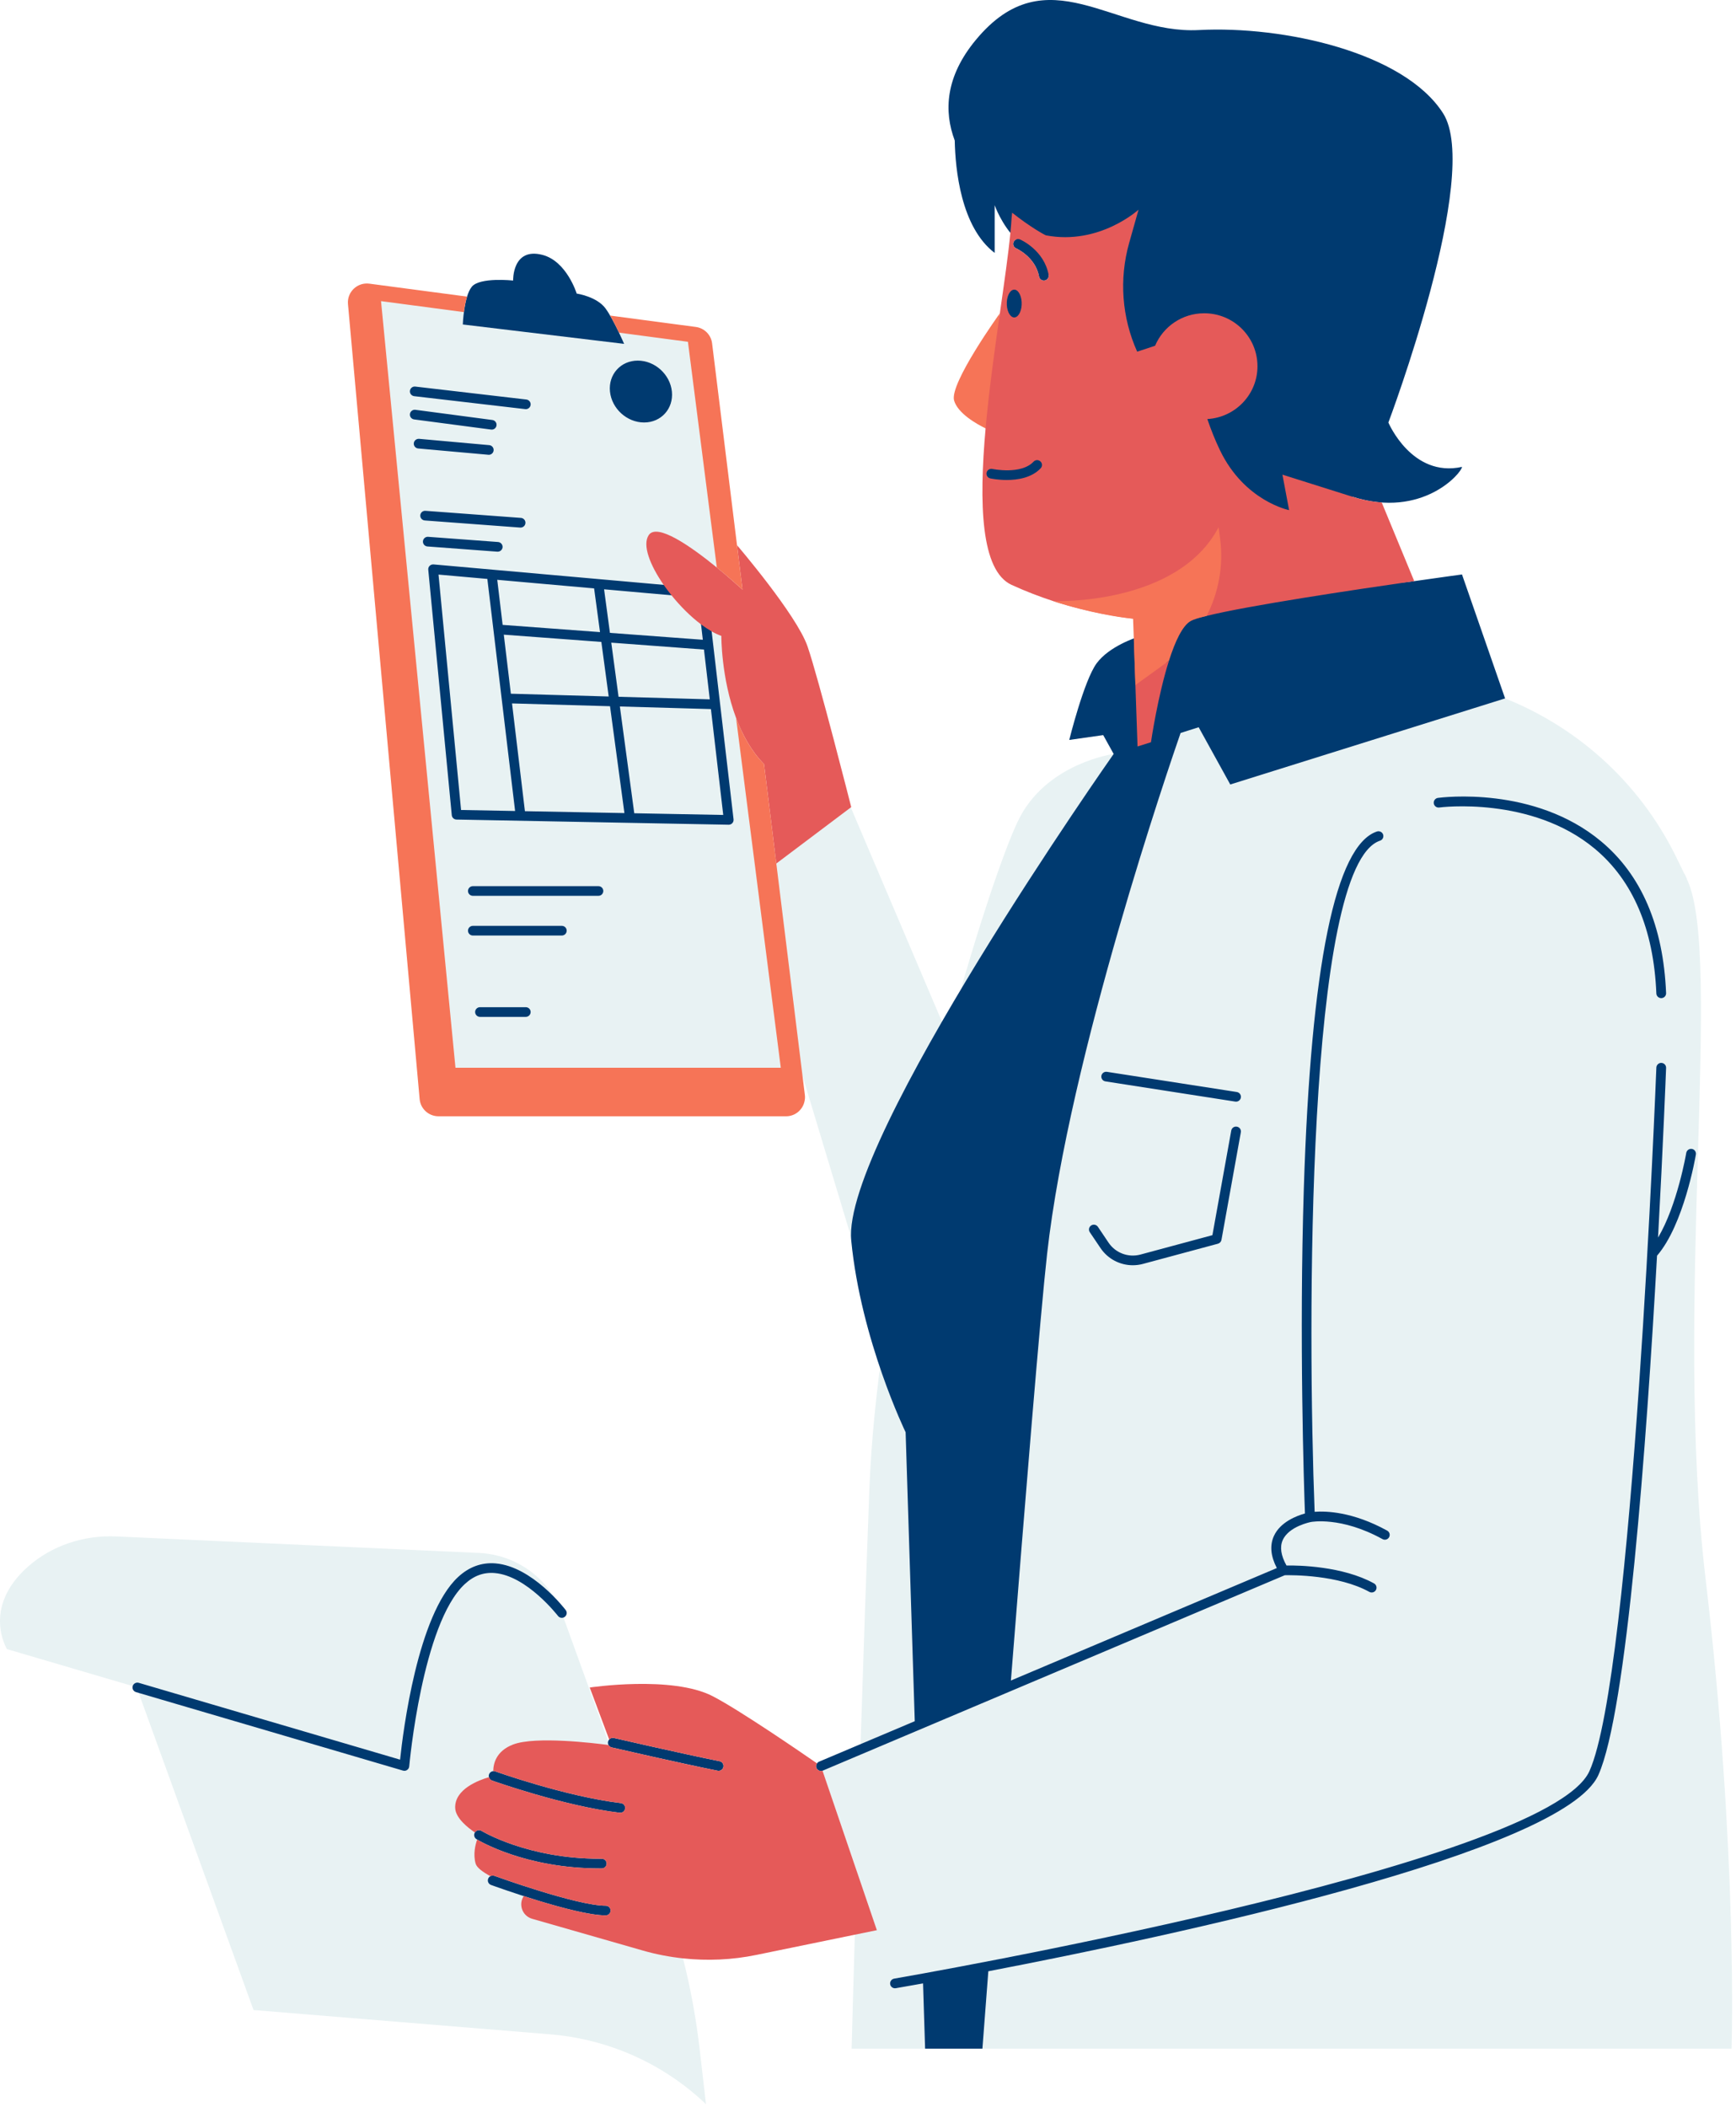 <svg width="305" height="370" viewBox="0 0 305 370" fill="none" xmlns="http://www.w3.org/2000/svg">
<path d="M116.449 332.329L98.711 283.27L95.724 280.75C97.526 282.126 98.711 283.27 98.711 283.27C96.428 277.173 90.701 273.021 84.158 272.725L20.438 269.827C14.774 269.572 9.147 271.381 4.915 275.131C-3.256 282.367 1.227 289.613 1.227 289.613L24.139 296.348C24.304 297 24.491 297.66 24.729 298.307L44.544 352.995L96.671 357.264C106.942 358.108 116.604 362.441 124.034 369.532L122.922 359.871C121.843 350.475 119.669 341.233 116.449 332.329ZM304.22 359.78H149.622C149.622 359.78 149.96 347.007 150.509 328.57L144.237 310.16L151.164 307.23C151.63 292.698 152.166 276.731 152.742 261.502C153.383 244.659 156.452 225.493 160.327 207.516L150.981 222.057L137.26 176.529L137.539 192.105H77.035L64.106 51.639L123.787 59.294L132.777 153.084L147.161 136.356L166.545 181.897C171.774 162.503 177.003 147.502 179.304 143.291C184.438 133.913 195.66 132.409 195.66 132.409L206.302 131.999C207.098 129.634 207.564 128.313 207.564 128.313L221.628 122.662C249.444 111.489 281.18 123.596 294.411 150.35C295.084 151.708 295.747 153.084 296.406 154.469C302.765 167.949 294.018 229.649 299.659 277.296C305.373 325.608 304.22 359.78 304.22 359.78Z" fill="#E8F2F3"/>
<path d="M182.914 80.913C182.722 80.735 182.475 80.635 182.209 80.635C181.93 80.635 181.656 80.753 181.464 80.958C180.32 82.171 178.362 82.426 176.916 82.426C175.516 82.426 174.4 82.193 174.391 82.189C174.318 82.175 174.244 82.166 174.171 82.166C173.691 82.166 173.27 82.503 173.169 82.972C173.046 83.519 173.398 84.062 173.952 84.185C174.084 84.212 175.306 84.467 176.884 84.467C178.746 84.467 181.313 84.098 182.964 82.353C183.147 82.157 183.248 81.892 183.239 81.624C183.23 81.35 183.115 81.1 182.914 80.913ZM178.188 55.918C178.247 55.918 178.302 55.909 178.357 55.9C179.167 55.745 179.743 54.496 179.666 53.047C179.592 51.708 178.957 50.691 178.193 50.691C178.138 50.691 178.083 50.701 178.028 50.71C177.213 50.865 176.637 52.118 176.715 53.562C176.788 54.902 177.424 55.918 178.188 55.918ZM86.926 276.257C92.572 276.731 97.97 283.713 98.029 283.781C98.313 284.155 98.848 284.232 99.224 283.945C99.599 283.662 99.677 283.129 99.388 282.756C99.15 282.441 93.477 275.105 87.077 274.562C84.629 274.357 82.406 275.164 80.471 276.964C73.356 283.58 70.808 304.109 70.291 309.026L24.377 295.533C23.924 295.401 23.448 295.656 23.315 296.107C23.183 296.558 23.439 297.028 23.892 297.164L70.804 310.949C70.882 310.972 70.964 310.985 71.042 310.985C71.211 310.985 71.38 310.935 71.526 310.835C71.742 310.689 71.874 310.461 71.897 310.206C71.915 309.956 74.18 285.143 81.642 278.208C83.225 276.731 84.954 276.089 86.926 276.257ZM126.426 309.299C120.346 308.092 107.98 305.253 107.857 305.221C107.399 305.116 106.937 305.403 106.832 305.864C106.722 306.319 107.01 306.775 107.472 306.88C107.591 306.912 119.989 309.755 126.088 310.967C126.147 310.976 126.202 310.985 126.257 310.985C126.655 310.985 127.017 310.703 127.094 310.302C127.19 309.842 126.889 309.391 126.426 309.299ZM105.729 328.129C106.2 328.124 106.585 327.741 106.58 327.272C106.576 326.807 106.196 326.429 105.725 326.429C105.629 326.411 105.51 326.429 105.404 326.429C92.672 326.429 84.693 321.589 84.616 321.544C84.213 321.293 83.687 321.412 83.435 321.813C83.188 322.209 83.307 322.733 83.71 322.984C84.053 323.193 92.151 328.129 105.395 328.129C105.505 328.129 105.619 328.129 105.729 328.129ZM109.078 316.659C99.365 315.492 87.141 311.136 87.022 311.09C86.578 310.931 86.084 311.159 85.924 311.601C85.764 312.043 85.993 312.53 86.436 312.69C86.564 312.735 98.967 317.16 108.872 318.349C108.904 318.349 108.941 318.354 108.977 318.354C109.403 318.354 109.769 318.035 109.824 317.602C109.883 317.137 109.545 316.714 109.078 316.659ZM106.42 334.677C101.337 334.677 87.004 329.486 86.862 329.432C86.418 329.272 85.924 329.5 85.764 329.942C85.599 330.38 85.828 330.872 86.272 331.031C86.871 331.25 101.035 336.376 106.42 336.376C106.891 336.376 107.276 335.994 107.276 335.524C107.276 335.055 106.891 334.677 106.42 334.677ZM216.321 198.549L213.008 216.918L200.368 220.322C198.245 220.891 195.994 220.057 194.768 218.239L192.892 215.45C192.627 215.063 192.096 214.958 191.702 215.218C191.309 215.478 191.204 216.006 191.469 216.398L193.349 219.182C194.64 221.101 196.781 222.199 199.022 222.199C199.622 222.199 200.226 222.122 200.816 221.962L213.983 218.417C214.298 218.33 214.541 218.066 214.6 217.747L218.004 198.85C218.086 198.385 217.78 197.943 217.313 197.861C216.847 197.774 216.403 198.084 216.321 198.549ZM240.577 279.561C240.989 279.794 241.51 279.643 241.739 279.229C241.968 278.818 241.817 278.303 241.405 278.076C235.879 275.023 228.101 274.895 226.024 274.927C225.045 273.177 224.821 271.673 225.365 270.466C226.454 268.032 230.27 267.299 230.306 267.294C230.311 267.294 230.315 267.294 230.325 267.289C230.375 267.28 235.604 266.273 242.888 270.292C243.299 270.525 243.821 270.375 244.05 269.964C244.278 269.55 244.132 269.035 243.716 268.807C237.658 265.462 232.937 265.348 230.97 265.499C229.725 233.277 229.428 151.959 242.462 147.639C242.91 147.493 243.148 147.01 243.002 146.564C242.851 146.122 242.371 145.88 241.918 146.026C234.639 148.437 230.315 169.521 229.071 208.688C228.234 235.086 229.103 261.233 229.268 265.795C227.886 266.178 224.931 267.262 223.805 269.764C223.069 271.4 223.243 273.282 224.327 275.378L177.607 295.132C180.082 263.826 182.781 230.757 183.966 220.199C187.85 185.539 205.652 133.809 207.422 128.724L210.597 127.717L216.147 137.769L264.431 122.654L256.86 100.886C256.86 100.886 253.456 101.346 248.464 102.061C235.636 103.898 212.203 100.111 209.133 101.742C208.017 102.335 199.791 111.909 199.791 111.909C199.791 111.909 194.873 113.454 192.65 116.516C190.426 119.578 187.859 129.945 187.859 129.945L193.825 129.097L195.66 132.41C195.66 132.41 147.847 200.317 149.553 217.843C151.26 235.373 159.11 251.527 159.11 251.527L160.716 302.273L143.903 309.381C143.468 309.564 143.267 310.065 143.45 310.493C143.587 310.817 143.908 311.013 144.237 311.013C144.347 311.013 144.466 310.99 144.571 310.944L225.727 276.636C226.939 276.613 235.115 276.545 240.577 279.561ZM252.632 140.125C252.166 140.189 251.841 140.617 251.9 141.082C251.964 141.551 252.399 141.879 252.866 141.811C253.026 141.788 269.024 139.751 280.178 149.043C286.899 154.639 290.541 163.197 291.007 174.479C291.026 174.93 291.405 175.29 291.863 175.29C291.872 175.29 291.886 175.29 291.895 175.29C292.371 175.272 292.737 174.876 292.718 174.406C292.233 162.627 288.386 153.654 281.281 147.74C269.551 137.97 253.319 140.034 252.632 140.125ZM297.248 201.771C296.781 201.698 296.342 202.008 296.259 202.472C296.246 202.577 294.672 211.705 291.305 217.341C292.192 201.11 292.663 188.984 292.718 187.549C292.737 187.075 292.371 186.683 291.895 186.664C291.437 186.637 291.026 187.015 291.007 187.48C290.966 188.546 286.858 294.148 279.254 311.031C271.769 327.659 158.236 347.29 157.093 347.486C156.626 347.568 156.315 348.01 156.397 348.47C156.466 348.885 156.827 349.177 157.239 349.177C157.285 349.177 157.335 349.172 157.385 349.163C157.88 349.081 159.568 348.785 162.171 348.32L162.532 359.781H172.602C172.602 359.781 172.995 354.577 173.64 346.187C205.83 340.013 274.688 325.34 280.819 311.728C285.838 300.578 289.283 253.437 291.126 220.522C295.825 215.095 297.865 203.261 297.952 202.75C298.025 202.285 297.714 201.848 297.248 201.771ZM217.295 191.777L194.48 188.232C194.013 188.159 193.574 188.478 193.5 188.938C193.427 189.403 193.748 189.841 194.214 189.909L217.03 193.459C217.075 193.463 217.121 193.468 217.167 193.468C217.579 193.468 217.94 193.167 218.009 192.748C218.082 192.288 217.762 191.85 217.295 191.777ZM296.017 153.659C295.967 153.545 295.903 153.44 295.852 153.326C296.031 153.709 296.223 154.083 296.401 154.461C296.273 154.192 296.145 153.923 296.017 153.659ZM107.166 68.76C107.472 71.763 110.153 74.196 113.159 74.196C116.165 74.196 118.352 71.763 118.045 68.76C117.743 65.761 115.058 63.328 112.052 63.328C109.051 63.328 106.864 65.761 107.166 68.76ZM84.332 176.881C83.861 176.881 83.476 177.259 83.476 177.728C83.476 178.198 83.861 178.581 84.332 178.581H92.375C92.846 178.581 93.23 178.198 93.23 177.728C93.23 177.259 92.846 176.881 92.375 176.881H84.332ZM83.078 164.295H98.711C99.182 164.295 99.562 163.912 99.562 163.443C99.562 162.978 99.182 162.595 98.711 162.595H83.078C82.607 162.595 82.223 162.978 82.223 163.443C82.223 163.912 82.607 164.295 83.078 164.295ZM83.078 157.323H105.139C105.615 157.323 105.995 156.944 105.995 156.475C105.995 156.006 105.615 155.623 105.139 155.623H83.078C82.607 155.623 82.223 156.006 82.223 156.475C82.223 156.944 82.607 157.323 83.078 157.323ZM75.223 94.274C74.757 94.237 74.345 94.588 74.308 95.057C74.272 95.527 74.624 95.932 75.095 95.969L87.379 96.885C87.397 96.885 87.42 96.885 87.443 96.885C87.887 96.885 88.262 96.543 88.299 96.096C88.331 95.632 87.974 95.221 87.502 95.185L75.223 94.274ZM91.464 92.651C91.908 92.651 92.283 92.31 92.315 91.863C92.352 91.398 91.995 90.988 91.528 90.952L74.761 89.708C74.29 89.662 73.878 90.022 73.841 90.491C73.805 90.961 74.157 91.366 74.633 91.403L91.4 92.651C91.419 92.651 91.446 92.651 91.464 92.651ZM73.475 78.762L85.796 79.865C85.823 79.869 85.846 79.874 85.874 79.874C86.313 79.874 86.688 79.537 86.725 79.095C86.766 78.63 86.423 78.215 85.951 78.174L73.631 77.067C73.169 77.035 72.743 77.372 72.702 77.841C72.657 78.306 73.004 78.721 73.475 78.762ZM86.391 75.449C86.812 75.449 87.178 75.139 87.233 74.711C87.296 74.246 86.967 73.818 86.501 73.758L72.981 71.968C72.51 71.908 72.085 72.237 72.021 72.701C71.957 73.166 72.286 73.594 72.757 73.658L86.272 75.44C86.313 75.449 86.35 75.449 86.391 75.449ZM127.067 143.119L124.903 124.527L108.904 124.071L111.434 142.823L127.067 143.119ZM81.006 142.248L90.499 142.426L85.622 101.669L77.044 100.908L81.006 142.248ZM122.62 104.955L106.132 103.492L107.161 111.143L123.48 112.355L122.62 104.955ZM108.675 122.367L124.702 122.818L123.681 114.073L107.394 112.861L108.675 122.367ZM89.959 123.533L92.224 142.458L109.705 142.791L107.175 124.025L89.959 123.533ZM106.942 122.317L105.651 112.734L88.513 111.458L89.753 121.829L106.942 122.317ZM88.308 109.74L105.418 111.011L104.38 103.333L87.361 101.824L88.308 109.74ZM124.235 104.071L128.879 143.889C128.906 144.135 128.828 144.377 128.664 144.559C128.499 144.737 128.27 144.837 128.032 144.837C128.023 144.837 128.019 144.837 128.014 144.837L80.21 143.93C79.775 143.925 79.414 143.593 79.373 143.16L75.241 100.047C75.219 99.801 75.305 99.546 75.489 99.368C75.667 99.191 75.923 99.104 76.17 99.122L123.466 103.324C123.869 103.36 124.189 103.674 124.235 104.071ZM72.771 69.575L92.279 71.849C92.311 71.854 92.343 71.858 92.375 71.858C92.805 71.858 93.175 71.535 93.226 71.106C93.281 70.637 92.942 70.218 92.475 70.163L72.968 67.889C72.501 67.83 72.076 68.167 72.021 68.632C71.966 69.101 72.3 69.521 72.771 69.575ZM106.406 54.196C104.869 52.068 101.319 51.557 101.319 51.557C101.319 51.557 99.576 45.857 95.284 44.758C89.978 43.396 90.151 49.27 90.151 49.27C90.151 49.27 84.277 48.632 82.882 50.368C81.482 52.104 81.312 56.985 81.312 56.985L109.65 60.389C109.65 60.389 107.87 56.214 106.406 54.196ZM167.739 24.681C165.799 19.518 166.096 13.475 171.426 7.032C183.966 -8.124 195.724 6.057 210.616 5.278C225.507 4.498 246.666 9.174 253.529 19.882C260.387 30.591 243.926 74.205 243.926 74.205C243.926 74.205 248.039 83.939 256.86 81.993C256.86 82.968 249.997 91.143 237.654 87.251C227.099 97.55 209.957 90.66 205.647 81.701C201.337 72.747 183.934 46.618 184.236 48.267C184.323 48.732 184.017 49.174 183.554 49.261C183.5 49.27 183.449 49.274 183.394 49.274C182.992 49.274 182.63 48.987 182.557 48.577C181.912 45.109 178.559 43.628 178.527 43.615C178.092 43.428 177.895 42.927 178.083 42.498C178.179 42.284 178.348 42.124 178.554 42.047C175.955 39.491 174.757 36.041 174.757 36.041V44.417C168.805 39.896 167.839 29.68 167.739 24.681Z" fill="#003A70"/>
<path d="M117.976 104.545C119.536 106.477 121.353 108.291 123.164 109.648C123.791 110.118 124.418 110.533 125.031 110.883C125.612 111.211 126.184 111.485 126.733 111.676C126.733 111.676 126.687 119.036 129.318 126.071C130.42 129.024 131.994 131.909 134.231 134.183L136.391 151.649L149.553 141.743C149.553 141.743 143.793 119.049 141.871 113.504C139.95 107.958 129.487 95.745 129.487 95.745L130.452 103.547C129.469 102.658 127.826 101.205 125.937 99.664C121.376 95.951 115.41 91.772 113.964 93.991C112.829 95.732 114.193 99.245 116.604 102.717C117.029 103.328 117.491 103.943 117.976 104.545ZM144.237 311.013C143.907 311.013 143.587 310.817 143.45 310.493C143.331 310.215 143.386 309.915 143.546 309.682C140.728 307.732 129.89 300.299 125.228 297.889C118.068 294.184 103.611 296.358 103.611 296.358L107.033 305.499C107.234 305.271 107.541 305.153 107.856 305.221C107.98 305.253 120.346 308.092 126.426 309.299C126.888 309.39 127.19 309.842 127.094 310.302C127.016 310.703 126.655 310.985 126.257 310.985C126.202 310.985 126.147 310.976 126.088 310.967C119.989 309.755 107.591 306.912 107.472 306.88C107.225 306.825 107.033 306.665 106.919 306.456C104.53 306.137 94.081 304.861 90.151 306.365C87.113 307.522 86.665 309.81 86.66 311.045C86.779 311.035 86.903 311.049 87.022 311.09C87.141 311.136 99.365 315.492 109.078 316.659C109.545 316.713 109.883 317.137 109.824 317.602C109.769 318.035 109.403 318.354 108.977 318.354C108.941 318.354 108.904 318.349 108.872 318.349C98.967 317.16 86.564 312.735 86.436 312.69C86.166 312.589 85.988 312.362 85.919 312.102C84.103 312.626 79.862 314.207 79.972 317.502C80.031 319.302 82.255 321.024 83.44 321.813C83.691 321.412 84.213 321.293 84.615 321.544C84.693 321.589 92.672 326.429 105.404 326.429C105.509 326.429 105.628 326.41 105.724 326.429C106.196 326.429 106.575 326.807 106.58 327.272C106.585 327.741 106.2 328.124 105.729 328.128C105.619 328.128 105.505 328.128 105.395 328.128C92.823 328.128 84.899 323.69 83.833 323.057C83.504 324 83.101 325.64 83.563 327.281C83.764 327.996 84.835 328.771 86.162 329.491C86.372 329.382 86.624 329.345 86.862 329.432C87.004 329.486 101.337 334.677 106.42 334.677C106.891 334.677 107.275 335.055 107.275 335.524C107.275 335.994 106.891 336.376 106.42 336.376C103.172 336.376 96.735 334.513 92.004 332.981L91.89 333.196C91.089 334.695 91.894 336.545 93.541 336.987L112.958 342.555C115.263 343.216 117.619 343.667 119.989 343.923C124.285 344.387 128.641 344.196 132.9 343.316L150.18 339.767L154.055 338.974L144.507 310.958C144.42 310.985 144.328 311.013 144.237 311.013ZM199.228 113.039L199.855 131.093L202.216 130.35C202.28 129.899 203.446 122.107 205.382 116.019C205.231 116.137 205.084 116.261 204.924 116.374L199.228 113.039ZM184.236 48.267C183.426 43.92 179.382 42.129 179.208 42.052C178.773 41.869 178.27 42.065 178.083 42.498C177.895 42.926 178.092 43.428 178.526 43.615C178.558 43.628 181.912 45.109 182.557 48.577C182.63 48.987 182.992 49.274 183.394 49.274C183.449 49.274 183.499 49.27 183.554 49.261C184.016 49.174 184.323 48.732 184.236 48.267ZM182.795 81.036C182.452 80.712 181.912 80.731 181.587 81.077C179.391 83.405 174.4 82.366 174.354 82.353C173.896 82.257 173.434 82.544 173.334 83.004C173.233 83.465 173.526 83.916 173.988 84.016C174.098 84.043 175.315 84.294 176.884 84.294C178.805 84.294 181.258 83.911 182.836 82.239C183.161 81.892 183.143 81.355 182.795 81.036ZM176.889 53.553C176.962 54.893 177.607 55.868 178.325 55.736C179.043 55.599 179.569 54.401 179.496 53.056C179.423 51.717 178.778 50.742 178.06 50.878C177.341 51.015 176.815 52.214 176.889 53.553ZM211.992 108.163C201.25 111.034 185.041 105.561 185.032 105.561C182.717 104.805 180.247 103.87 177.73 102.717C172.309 100.229 171.98 88.432 173.16 75.235C166.961 68.4 174.757 61.423 175.667 55.016C176.436 49.616 177.149 44.708 177.515 40.903C177.611 39.946 177.685 39.049 177.73 38.242C177.749 37.941 177.79 37.65 177.822 37.353C180.974 39.864 183.605 41.3 183.765 41.332C193.162 43.118 200.033 36.82 200.033 36.82L198.382 42.671C196.598 49.005 197.092 55.759 199.791 61.76L202.939 60.721C204.352 57.367 207.683 55.016 211.572 55.016C216.741 55.016 220.927 59.181 220.927 64.321C220.927 69.275 217.03 73.312 212.116 73.594C212.752 75.44 213.484 77.304 214.339 79.072C218.649 88.031 226.486 89.589 226.486 89.589L225.31 83.355C225.31 83.355 225.31 83.355 237.654 87.251C239.479 87.826 241.176 88.131 242.755 88.24L248.469 102.057C237.617 103.615 219.248 106.363 211.992 108.163ZM198.446 108.591C196.694 108.391 191.455 107.662 185.046 105.565C191.46 107.662 196.698 108.391 198.446 108.591ZM198.473 108.596C198.72 108.623 198.894 108.637 198.986 108.646C198.894 108.637 198.72 108.623 198.473 108.596Z" fill="#E55A59"/>
<path d="M214.363 94.598L214.097 92.593C206.791 106.45 185.041 105.562 185.032 105.562C185.037 105.562 185.037 105.566 185.046 105.566C191.456 107.662 196.694 108.391 198.446 108.592C198.455 108.592 198.464 108.592 198.474 108.596C198.721 108.624 198.895 108.637 198.986 108.647C199.009 108.651 199.013 108.651 199.027 108.656C199.046 108.656 199.073 108.656 199.073 108.656L199.196 112.119L199.229 113.039L199.48 120.308L204.924 116.375C205.085 116.261 205.231 116.138 205.382 116.02C206.457 112.657 207.761 109.822 209.252 109.034C209.724 108.783 210.675 108.487 211.993 108.164C214.106 104.053 214.98 99.337 214.363 94.598ZM136.391 151.65L134.232 134.183C131.994 131.909 130.421 129.025 129.318 126.072L137.178 187.513H80.022L66.943 52.884L81.505 54.812C81.615 53.95 81.793 52.966 82.058 52.091L64.902 49.817C62.779 49.535 60.945 51.285 61.137 53.403L73.727 193.017C73.878 194.731 75.319 196.039 77.049 196.039H138.102C139.69 196.039 140.984 194.936 141.327 193.496C141.419 193.118 141.465 192.726 141.41 192.32L136.391 151.65ZM120.863 60.025L125.937 99.665C127.827 101.205 129.469 102.659 130.453 103.547L129.487 95.746L125.109 60.298C124.926 58.799 123.746 57.614 122.241 57.418L107.193 55.422C107.761 56.388 108.314 57.495 108.758 58.421L120.863 60.025ZM175.667 55.017C174.757 61.423 173.764 68.51 173.16 75.236C171.664 74.502 168.288 72.633 167.624 70.337C166.773 67.37 175.667 55.017 175.667 55.017Z" fill="#F67457"/>
</svg>
